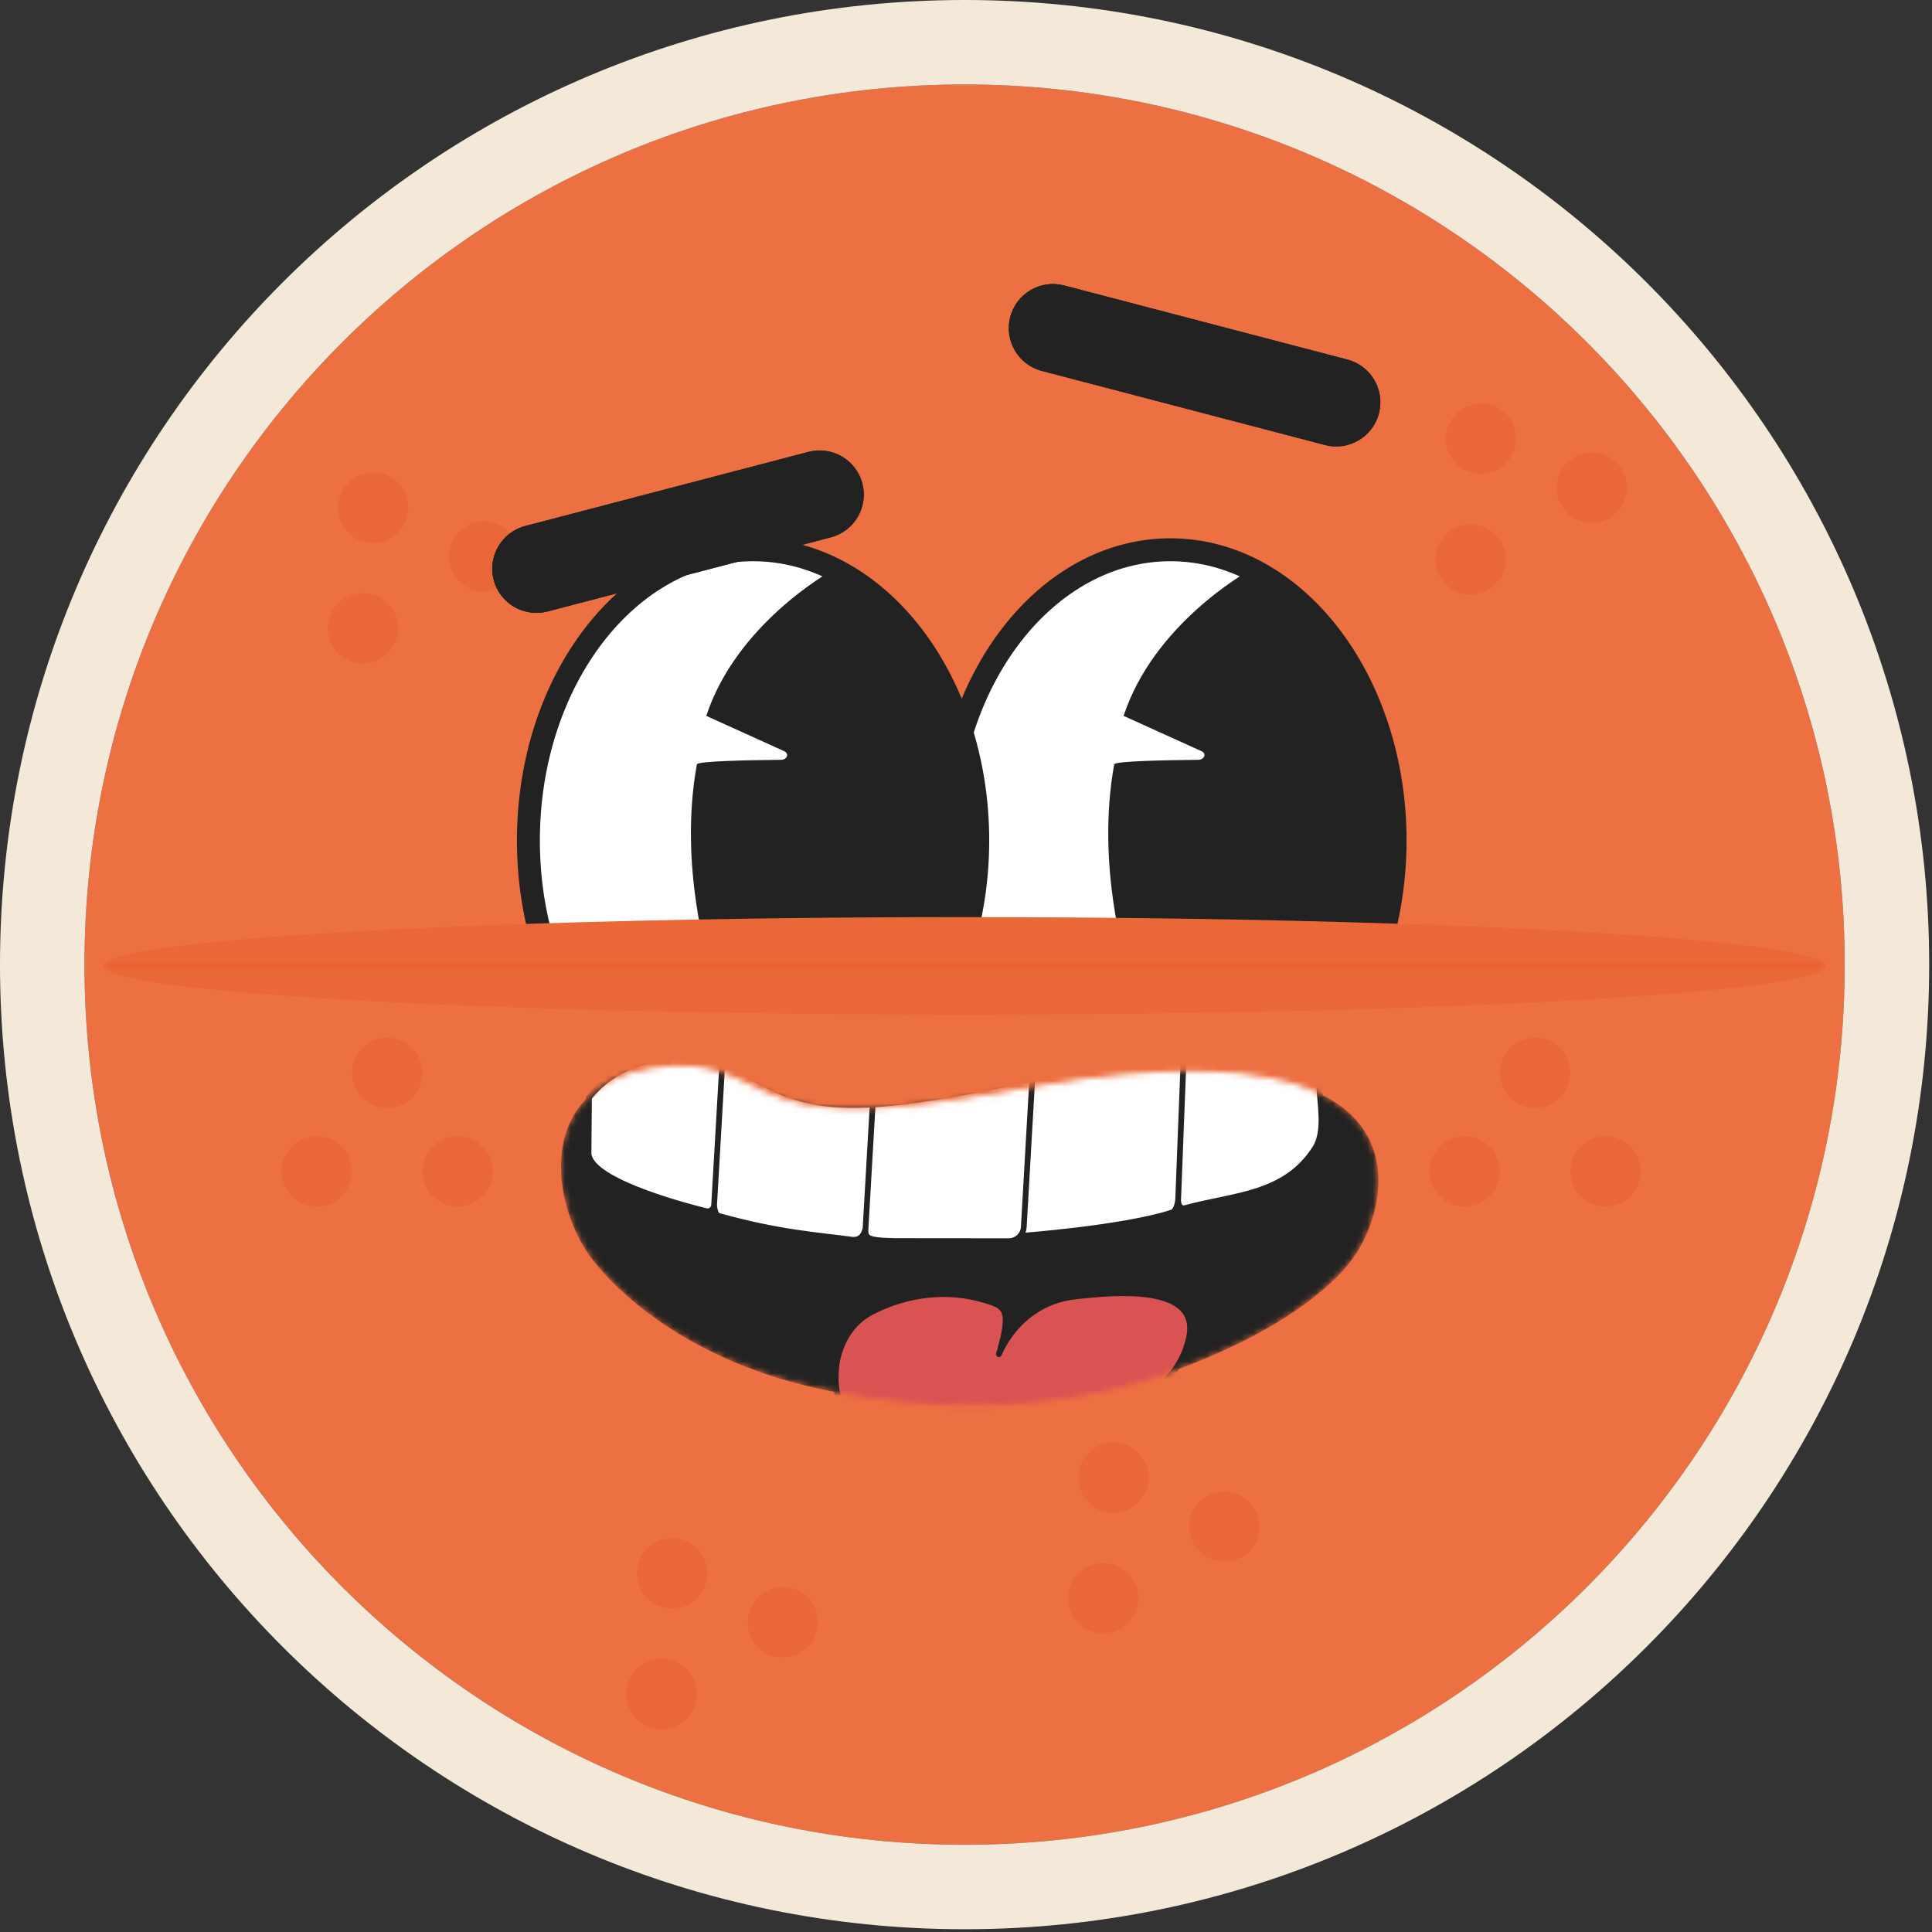 <svg width="337" height="337" viewBox="0 0 337 337" fill="none" xmlns="http://www.w3.org/2000/svg">
<rect x="0" y="0" width="337" height="337" fill="#333333" stroke="none"/>
<path d="M321.772 168.26C321.772 253.048 253.04 321.782 168.255 321.782C83.47 321.782 14.738 253.048 14.738 168.26C14.738 83.472 83.47 14.738 168.255 14.738C253.04 14.738 321.772 83.472 321.772 168.26Z" fill="#ED7042"/>
<path fill-rule="evenodd" clip-rule="evenodd" d="M336.51 168.26C336.51 261.187 261.179 336.52 168.255 336.52C75.33 336.52 0 261.187 0 168.26C0 75.332 75.33 0 168.255 0C261.179 0 336.51 75.332 336.51 168.26ZM168.255 321.782C253.04 321.782 321.772 253.048 321.772 168.26C321.772 83.472 253.04 14.738 168.255 14.738C83.47 14.738 14.738 83.472 14.738 168.26C14.738 253.048 83.47 321.782 168.255 321.782Z" fill="#F4E8D8"/>
<path d="M243.344 146.6C243.344 154.377 241.99 161.744 239.572 168.331C207.964 168.331 207.964 168.331 168.735 168.331C166.317 161.744 164.964 154.377 164.964 146.6C164.964 118.597 182.51 95.895 204.154 95.895C225.798 95.895 243.344 118.597 243.344 146.6Z" fill="white" stroke="#222222" stroke-width="4" stroke-linecap="round"/>
<path d="M239.572 168.331C241.99 161.745 243.343 154.377 243.343 146.6C243.343 116.501 220.148 99.265 218.374 99.288C218.318 99.288 218.287 99.312 218.238 99.339C217.074 99.983 201.231 108.98 195.989 124.87L209.572 131.025C210.509 131.449 210.107 132.526 209.009 132.536C203.616 132.586 194.461 132.753 194.356 133.32C191.09 151.027 196.533 168.331 196.533 168.331H239.572Z" fill="#222222"/>
<path d="M170.549 146.6C170.549 154.377 169.196 161.744 166.778 168.331C135.169 168.331 135.169 168.331 95.941 168.331C93.522 161.744 92.169 154.377 92.169 146.6C92.169 118.597 109.715 95.895 131.359 95.895C153.003 95.895 170.549 118.597 170.549 146.6Z" fill="white" stroke="#222222" stroke-width="4" stroke-linecap="round"/>
<path d="M166.778 168.331C169.196 161.745 170.549 154.377 170.549 146.6C170.549 116.501 147.353 99.265 145.58 99.288C145.523 99.288 145.493 99.312 145.444 99.339C144.28 99.983 128.437 108.98 123.195 124.87L136.778 131.025C137.714 131.449 137.313 132.526 136.214 132.536C130.822 132.586 121.666 132.753 121.562 133.32C118.296 151.027 123.739 168.331 123.739 168.331H166.778Z" fill="#222222"/>
<ellipse cx="168.257" cy="168.479" rx="150.173" ry="8.51" fill="#EA6838"/>
<path d="M19.085 168.479L317.429 168.479" stroke="#ED5E29" stroke-opacity="0.5" stroke-linecap="round"/>
<mask id="mask0_117_2" style="mask-type:alpha" maskUnits="userSpaceOnUse" x="97" y="185" width="144" height="61">
<path d="M233.933 221.253C230.571 224.941 224.307 229.941 214.305 234.613C200.375 241.12 177.981 248.719 144.704 242.115C119.746 237.163 107.197 224.064 103.478 219.062C96.969 210.309 93.417 190.462 113.273 186.907C125.081 184.793 129 189.806 136.806 192.25C144.748 194.736 153.953 194.832 180.876 189.996C197.293 187.048 229.351 183.54 237.91 198.064C240.772 202.922 240.123 208.561 238.86 212.573C237.855 215.765 236.187 218.779 233.933 221.253Z" fill="#222222" stroke="#222222" stroke-linecap="round"/>
</mask>
<g mask="url(#mask0_117_2)">
<path d="M233.933 221.253C230.571 224.941 224.307 229.941 214.305 234.613C200.375 241.12 177.981 248.719 144.704 242.115C119.746 237.163 107.197 224.064 103.478 219.062C96.969 210.309 93.417 190.462 113.273 186.907C125.081 184.793 129 189.806 136.806 192.25C144.748 194.736 153.953 194.832 180.876 189.996C197.293 187.048 229.351 183.54 237.91 198.064C240.772 202.922 240.123 208.561 238.86 212.573C237.855 215.765 236.187 218.779 233.933 221.253Z" fill="#222222" stroke="#222222" stroke-linecap="round"/>
<path d="M145.848 238.657C145.433 243.327 146.717 245.267 147.804 246.073C148.598 246.661 149.649 246.64 150.637 246.638L188.844 246.567C197.422 246.551 205.694 241.636 207.422 233.233C209.356 223.828 193.935 225.459 187.889 226.099L187.731 226.116C175.503 227.408 173.173 240.28 174.602 234.937C176.389 228.256 175.147 227.819 171.798 226.795C165.367 224.83 158.309 225.621 152.047 228.852C147.494 231.201 146.281 235.877 145.991 237.502C145.923 237.884 145.882 238.272 145.848 238.657Z" fill="#DA5353" stroke="#222222" stroke-linecap="round"/>
<path d="M123.131 211.253C118.325 210.056 102.384 205.724 102.658 200.975L102.74 191.472C105.124 188.379 108.714 185.994 113.857 184.868C119.135 183.712 122.83 184.231 125.994 185.409C129.925 186.872 133.037 189.35 137.351 190.893C141.304 192.307 145.578 193.021 152.222 192.645C158.658 192.28 167.317 190.892 180.062 188.128C180.525 188.027 180.994 187.925 181.468 187.821C188.111 186.361 197.306 184.771 206.463 184.506C215.08 184.257 223.664 185.181 230.058 188.495C230.165 192.33 231.344 197.24 229.376 200.315C224.146 208.485 215.355 208.39 206.808 210.704C205.399 211.085 205.506 209.226 205.506 209.226C205.506 209.226 205.361 211.198 204.425 211.502C195.851 214.281 177.95 215.589 177.95 215.589C177.47 216.142 176.764 216.497 175.993 216.496L156.084 216.478C150.855 216.368 150.882 215.902 150.989 214.038C150.989 214.038 150.845 216.547 148.526 216.234C142.496 215.42 135.973 215.045 125.391 212.099C124.605 211.88 124.566 210.182 124.566 210.182C124.524 210.913 123.843 211.431 123.131 211.253Z" fill="white"/>
<path d="M125.994 185.409C129.925 186.872 133.037 189.35 137.351 190.893C141.304 192.307 145.578 193.021 152.222 192.645M125.994 185.409C122.83 184.231 119.135 183.712 113.857 184.868C108.714 185.994 105.124 188.379 102.74 191.472L102.658 200.975C102.384 205.724 118.325 210.056 123.131 211.253C123.843 211.431 124.524 210.913 124.566 210.182M125.994 185.409L124.566 210.182M124.566 210.182C124.566 210.182 124.605 211.88 125.391 212.099C135.973 215.045 142.496 215.42 148.526 216.234C150.845 216.547 150.989 214.038 150.989 214.038M152.222 192.645L150.989 214.038M152.222 192.645C158.658 192.28 167.317 190.892 180.062 188.128M150.989 214.038C150.882 215.902 150.855 216.368 156.084 216.478L175.993 216.496C176.764 216.497 177.47 216.142 177.95 215.589M180.062 188.128C180.525 188.027 180.994 187.925 181.468 187.821C188.111 186.361 197.306 184.771 206.463 184.506M180.062 188.128L178.575 214.102C178.533 214.664 178.303 215.181 177.95 215.589M206.463 184.506L205.506 209.226M206.463 184.506C215.08 184.257 223.664 185.181 230.058 188.495C230.165 192.33 231.344 197.24 229.376 200.315C224.146 208.485 215.355 208.39 206.808 210.704C205.399 211.085 205.506 209.226 205.506 209.226M205.506 209.226C205.506 209.226 205.361 211.198 204.425 211.502C195.851 214.281 177.95 215.589 177.95 215.589" stroke="#222222" stroke-linecap="round"/>
</g>
<ellipse cx="67.542" cy="187.134" rx="6.141" ry="6.141" fill="#EA6838"/>
<ellipse cx="55.26" cy="204.329" rx="6.141" ry="6.141" fill="#EA6838"/>
<ellipse cx="79.823" cy="204.329" rx="6.141" ry="6.141" fill="#EA6838"/>
<ellipse cx="117.221" cy="274.435" rx="6.141" ry="6.141" transform="rotate(-30.65 117.221 274.435)" fill="#EA6838"/>
<ellipse cx="115.421" cy="295.488" rx="6.141" ry="6.141" transform="rotate(-30.65 115.421 295.488)" fill="#EA6838"/>
<ellipse cx="136.553" cy="282.966" rx="6.141" ry="6.141" transform="rotate(-30.65 136.553 282.966)" fill="#EA6838"/>
<ellipse cx="194.244" cy="257.74" rx="6.141" ry="6.141" transform="rotate(-30.65 194.244 257.74)" fill="#EA6838"/>
<ellipse cx="192.444" cy="278.793" rx="6.141" ry="6.141" transform="rotate(-30.65 192.444 278.793)" fill="#EA6838"/>
<ellipse cx="213.576" cy="266.271" rx="6.141" ry="6.141" transform="rotate(-30.65 213.576 266.271)" fill="#EA6838"/>
<ellipse cx="267.773" cy="187.134" rx="6.141" ry="6.141" fill="#EA6838"/>
<ellipse cx="255.491" cy="204.329" rx="6.141" ry="6.141" fill="#EA6838"/>
<ellipse cx="280.054" cy="204.329" rx="6.141" ry="6.141" fill="#EA6838"/>
<ellipse cx="65.095" cy="88.544" rx="6.141" ry="6.141" transform="rotate(-30.65 65.095 88.544)" fill="#EA6838"/>
<ellipse cx="63.295" cy="109.598" rx="6.141" ry="6.141" transform="rotate(-30.65 63.295 109.598)" fill="#EA6838"/>
<ellipse cx="84.426" cy="97.076" rx="6.141" ry="6.141" transform="rotate(-30.65 84.426 97.076)" fill="#EA6838"/>
<ellipse cx="258.318" cy="76.531" rx="6.141" ry="6.141" transform="rotate(-30.65 258.318 76.531)" fill="#EA6838"/>
<ellipse cx="256.518" cy="97.584" rx="6.141" ry="6.141" transform="rotate(-30.65 256.518 97.584)" fill="#EA6838"/>
<ellipse cx="277.649" cy="85.062" rx="6.141" ry="6.141" transform="rotate(-30.65 277.649 85.062)" fill="#EA6838"/>
<path d="M86.11 101.155C85.033 97.039 87.497 92.828 91.614 91.751L141.016 78.824C145.133 77.746 149.344 80.21 150.421 84.327V84.327C151.498 88.444 149.034 92.654 144.917 93.731L95.514 106.659C91.398 107.736 87.187 105.272 86.11 101.155V101.155Z" fill="#222222"/>
<path d="M86.11 101.155C85.033 97.039 87.497 92.828 91.614 91.751L141.016 78.824C145.133 77.746 149.344 80.21 150.421 84.327C151.498 88.444 149.034 92.654 144.917 93.731L95.514 106.659C91.398 107.736 87.187 105.272 86.11 101.155Z" fill="#222222"/>
<path d="M240.525 72.122C241.602 68.005 239.138 63.795 235.021 62.718L185.618 49.79C181.502 48.713 177.291 51.177 176.214 55.294V55.294C175.137 59.41 177.601 63.621 181.717 64.698L231.12 77.625C235.237 78.703 239.447 76.239 240.525 72.122V72.122Z" fill="#222222"/>
<path d="M240.525 72.122C241.602 68.005 239.138 63.795 235.021 62.718L185.618 49.79C181.502 48.713 177.291 51.177 176.214 55.294C175.137 59.41 177.601 63.621 181.717 64.698L231.12 77.625C235.237 78.703 239.447 76.239 240.525 72.122Z" fill="#222222"/>
</svg>
